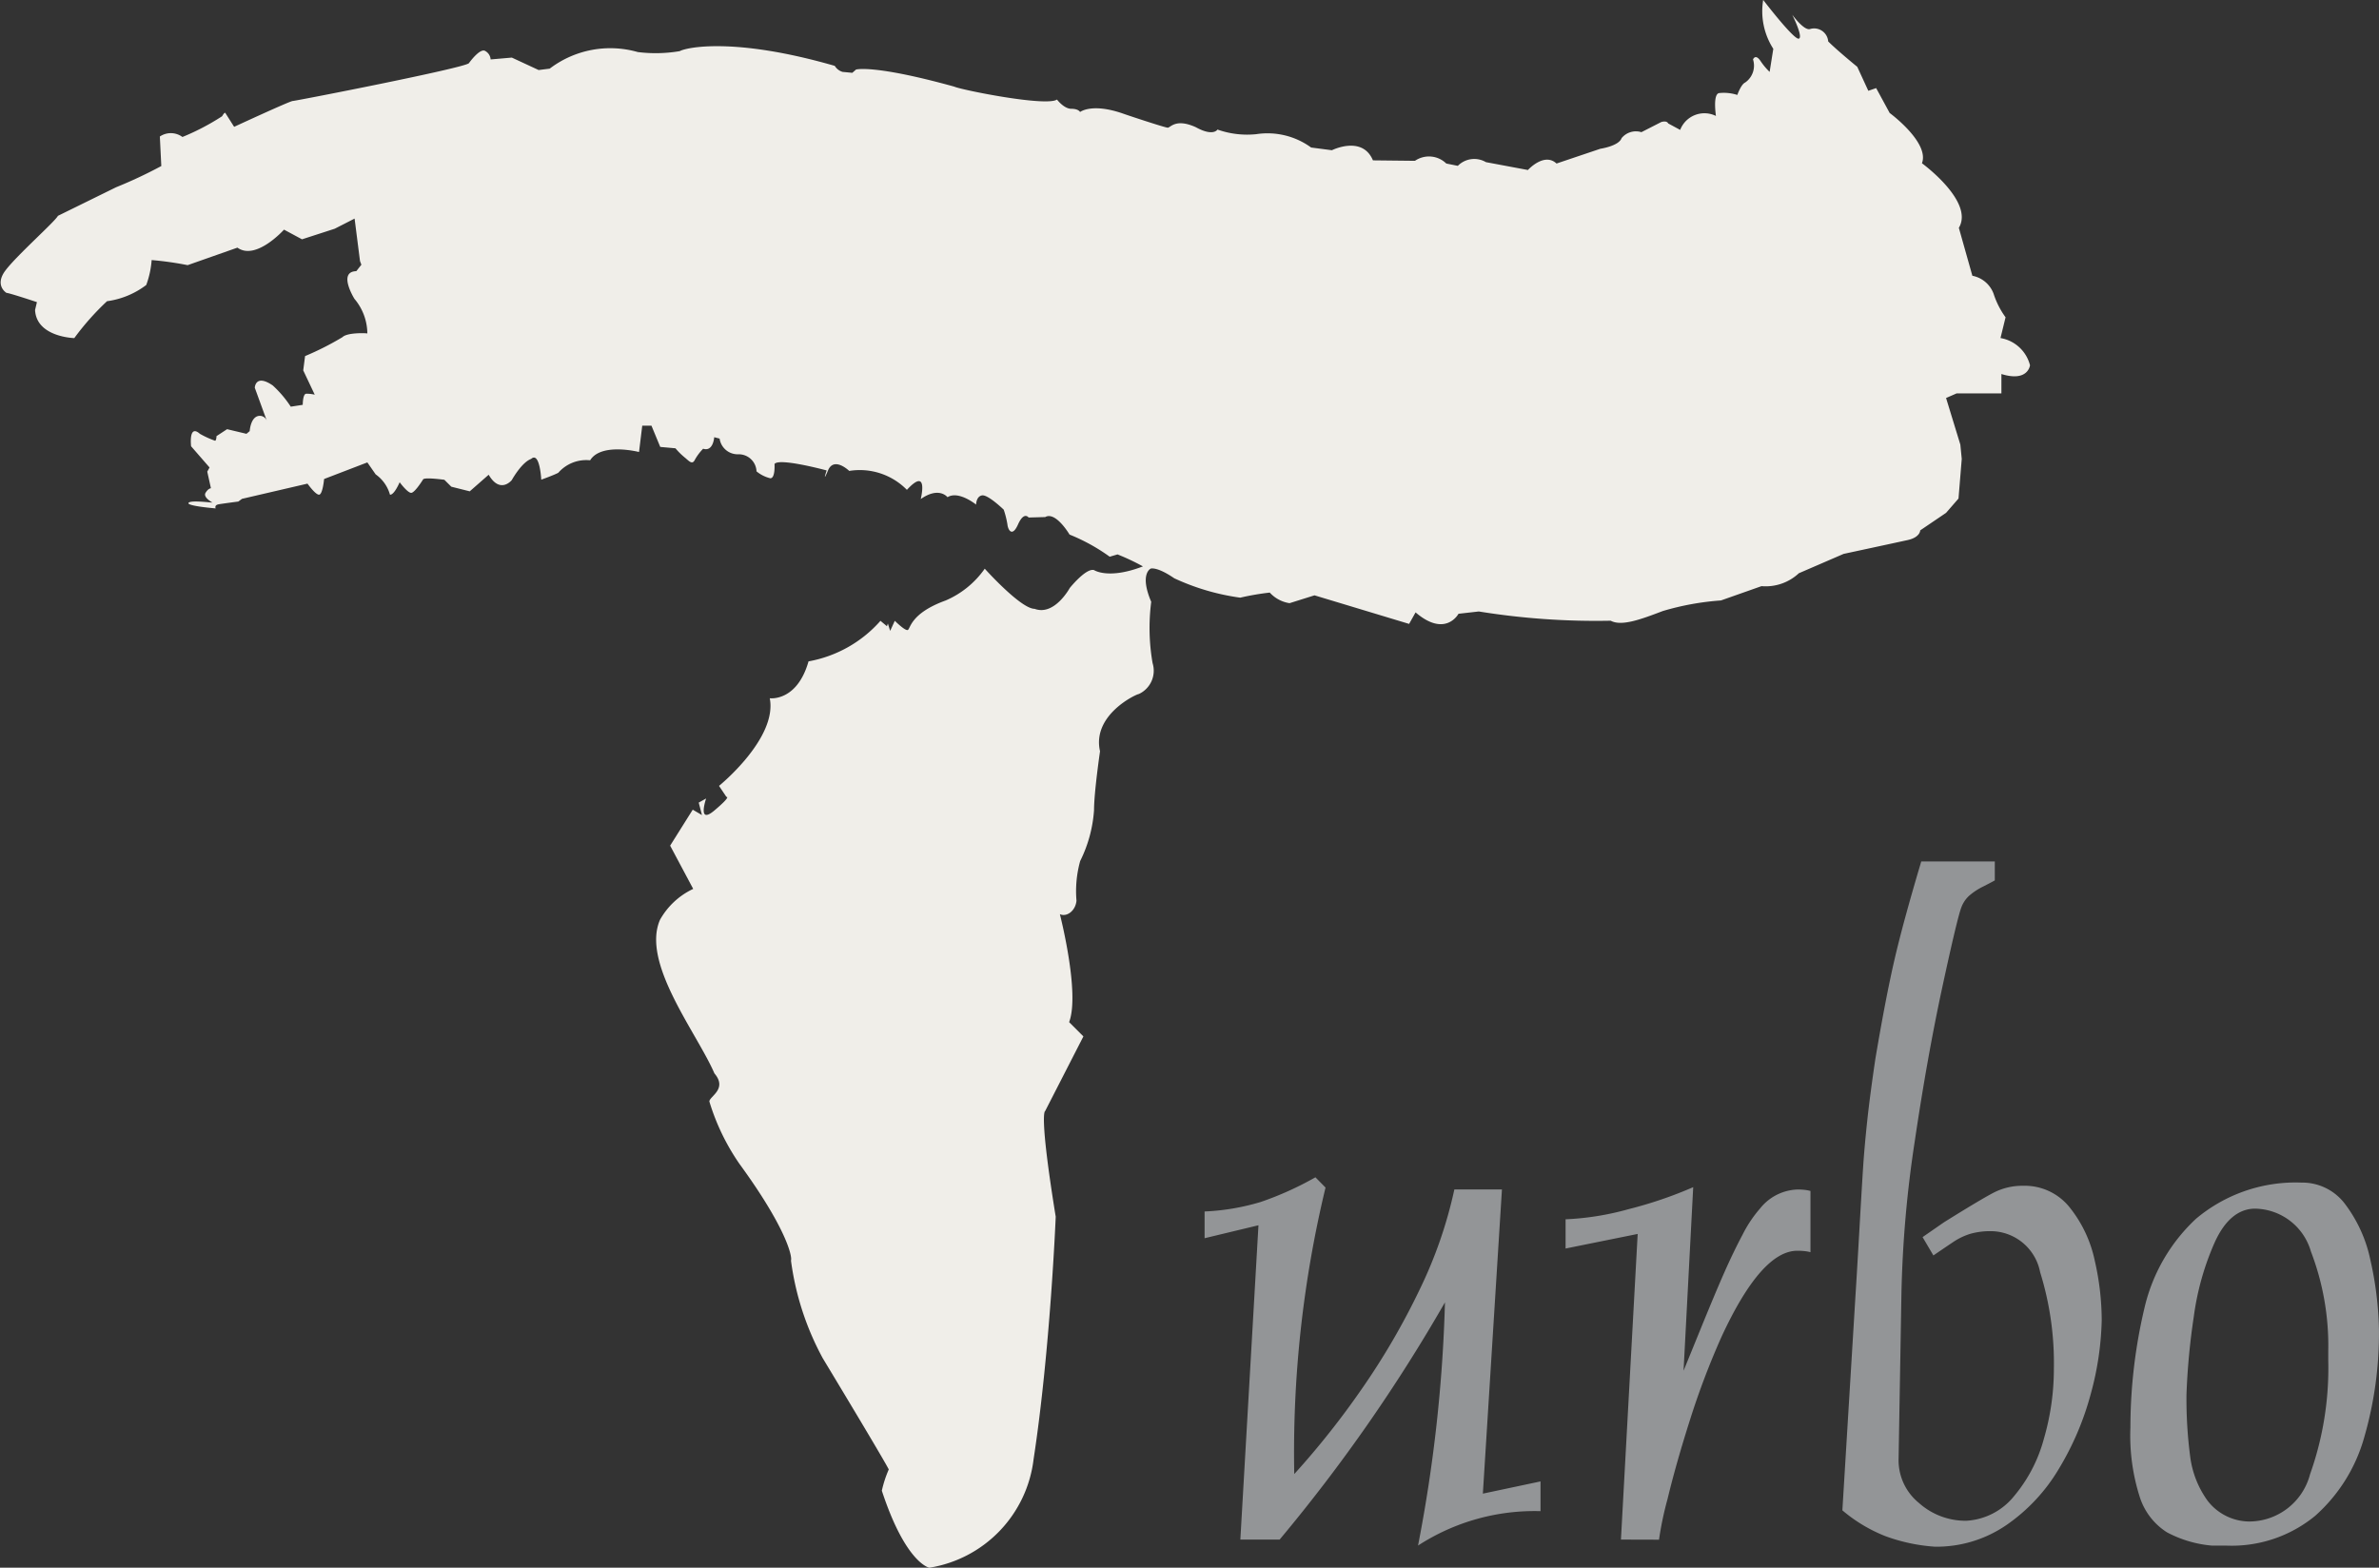 <svg xmlns="http://www.w3.org/2000/svg" width="88.004" height="58" viewBox="0 0 88.004 58"><rect x="0" y="0" width="88.004" height="58" fill="#333333" stroke="none"/><g transform="translate(-35.087 -396.187)"><path d="M25.177,24.959a5.677,5.677,0,0,1-1.584-.952l.487-7.982q.044-.671.138-2.32t.145-2.434c.035-.52.087-1.094.154-1.716s.167-1.371.295-2.241q.383-2.273.708-3.677T26.511,0h2.721V.7c-.084.049-.232.126-.442.233a2.4,2.4,0,0,0-.5.329,1.1,1.1,0,0,0-.295.435q-.154.4-.708,2.968t-1.016,5.685a42.763,42.763,0,0,0-.493,5.626l-.106,6.159a2.036,2.036,0,0,0,.755,1.6,2.58,2.58,0,0,0,1.756.657,2.443,2.443,0,0,0,1.752-.9,5.511,5.511,0,0,0,1.11-2.125,9.271,9.271,0,0,0,.372-2.586,11.321,11.321,0,0,0-.508-3.583,1.868,1.868,0,0,0-1.813-1.52,2.714,2.714,0,0,0-.777.1,2.431,2.431,0,0,0-.65.318c-.223.149-.458.309-.709.48l-.4-.678.782-.542q1.3-.812,1.811-1.084a2.32,2.32,0,0,1,1.124-.273,2.125,2.125,0,0,1,1.737.816,4.693,4.693,0,0,1,.915,1.952,9.969,9.969,0,0,1,.258,2.208,11.2,11.2,0,0,1-.417,2.767,10.657,10.657,0,0,1-1.17,2.731,6.63,6.63,0,0,1-1.94,2.079,4.566,4.566,0,0,1-2.643.8A6.579,6.579,0,0,1,25.177,24.959Zm12.091.353A4.33,4.33,0,0,1,35.6,24.82a2.415,2.415,0,0,1-1-1.289,7.464,7.464,0,0,1-.352-2.59,19.287,19.287,0,0,1,.532-4.472,6.519,6.519,0,0,1,1.893-3.248,5.722,5.722,0,0,1,3.9-1.34,1.976,1.976,0,0,1,1.63.813,5.164,5.164,0,0,1,.921,2.045,12.647,12.647,0,0,1,.318,2.559,13.837,13.837,0,0,1-.546,4.013,6.075,6.075,0,0,1-1.814,2.9,4.86,4.86,0,0,1-3.306,1.1Zm.105-11.234a10.048,10.048,0,0,0-.781,2.768,25.346,25.346,0,0,0-.27,2.881A16.455,16.455,0,0,0,36.457,22a3.558,3.558,0,0,0,.646,1.651,1.967,1.967,0,0,0,1.537.769,2.334,2.334,0,0,0,2.253-1.746,11.7,11.7,0,0,0,.674-4.2v-.381a9.724,9.724,0,0,0-.642-3.664,2.185,2.185,0,0,0-2.1-1.584C38.224,12.865,37.739,13.281,37.373,14.078ZM8.892,16.312a61.02,61.02,0,0,1-6.116,8.777H1.323l.67-11.629L0,13.939V12.95A8.468,8.468,0,0,0,2.07,12.6,11.848,11.848,0,0,0,4.1,11.685l.374.38a41.857,41.857,0,0,0-1.157,10.6A30.522,30.522,0,0,0,5.825,19.5a26.373,26.373,0,0,0,2.133-3.666,16.41,16.41,0,0,0,1.282-3.7H11l-.706,11.255,2.133-.452v1.1a7.914,7.914,0,0,0-4.531,1.273A54.625,54.625,0,0,0,8.892,16.312Zm6.51,8.777.619-11.308-2.667.539V13.239a10.3,10.3,0,0,0,2.338-.377,15.4,15.4,0,0,0,2.383-.812l-.357,6.792q.039-.092.595-1.459t.9-2.148q.344-.779.688-1.427a4.618,4.618,0,0,1,.649-.971,1.845,1.845,0,0,1,1.376-.7,2.235,2.235,0,0,1,.326.02,1.346,1.346,0,0,1,.161.034v2.265a1.409,1.409,0,0,0-.161-.033,2.362,2.362,0,0,0-.326-.02q-1.329,0-2.8,3.175a28.805,28.805,0,0,0-1.171,3.085q-.514,1.615-.829,2.924a12.283,12.283,0,0,0-.316,1.506Z" transform="translate(79.647 428.059)" fill="#939597" opacity="0.997"/><path d="M37.231,404.172l2.15-1.057a16.935,16.935,0,0,0,1.673-.785L41,401.238a.723.723,0,0,1,.836.017,8.8,8.8,0,0,0,1.468-.768c.1-.171.119-.12.119-.12l.3.473.026.039s2.065-.956,2.167-.956,6.4-1.228,6.518-1.4c0,0,.375-.529.58-.461a.383.383,0,0,1,.222.324l.785-.068.991.46.409-.051a3.7,3.7,0,0,1,3.259-.614,5.306,5.306,0,0,0,1.553-.034c.239-.137,2.013-.529,5.734.545a.5.5,0,0,0,.29.223l.358.034.137-.12s.631-.2,3.635.631c.256.12,3.4.751,3.8.478,0,0,.257.342.529.342s.325.119.325.119.426-.341,1.57.052c.085.034,1.57.528,1.673.528s.29-.357,1.04-.017c.649.358.8.086.8.086a3.288,3.288,0,0,0,1.434.171,2.744,2.744,0,0,1,2.031.494l.768.1s1.125-.563,1.518.375l1.554.017a.916.916,0,0,1,1.159.1l.427.086a.853.853,0,0,1,1.04-.137l1.553.291s.6-.666,1.058-.24l1.621-.546s.683-.1.785-.392a.684.684,0,0,1,.734-.222l.734-.375s.2-.068.256.051l.444.24a.961.961,0,0,1,1.331-.512v.051s-.137-.836.1-.9a1.615,1.615,0,0,1,.683.068s.136-.392.29-.46a.758.758,0,0,0,.291-.854s.085-.222.273.051a2.436,2.436,0,0,0,.341.41l.136-.854a2.566,2.566,0,0,1-.374-1.808s1.125,1.468,1.313,1.433-.239-.887-.239-.887.444.614.666.528a.522.522,0,0,1,.665.461c.341.341,1.075.939,1.075.939l.409.887.29-.1.5.921s1.485,1.092,1.194,1.86c0,0,1.945,1.417,1.365,2.389l.5,1.774a1.044,1.044,0,0,1,.785.665,3.078,3.078,0,0,0,.443.871l-.188.768a1.362,1.362,0,0,1,1.092,1.007s-.069.632-1.058.324v.716h-1.655l-.392.171.528,1.724.052.528-.12,1.468-.46.529-.956.648s0,.256-.461.358-2.372.512-2.372.512l-1.656.716a1.8,1.8,0,0,1-1.382.478l-1.5.529a10,10,0,0,0-2.15.391c-.768.291-1.519.581-1.928.359a27.167,27.167,0,0,1-4.88-.342l-.751.085s-.478.9-1.588-.051l-.239.426-3.5-1.057-.922.29a1.244,1.244,0,0,1-.733-.392,9.647,9.647,0,0,0-1.092.188,8.5,8.5,0,0,1-2.44-.717c-.648-.443-.871-.358-.871-.358s-.426.188.018,1.229a7.571,7.571,0,0,0,.051,2.269.949.949,0,0,1-.512,1.143c-.085,0-1.74.768-1.433,2.117,0,0-.222,1.518-.222,2.184a4.963,4.963,0,0,1-.512,1.877,4.174,4.174,0,0,0-.137,1.467c-.034.375-.358.615-.614.5,0,0,.751,2.918.342,3.993l.528.529-1.416,2.764s-.239.017.392,3.907c0,0-.2,4.932-.819,8.976a4.62,4.62,0,0,1-3.856,4.01s-.871-.154-1.757-2.85a4.212,4.212,0,0,1,.256-.785s0-.068-2.44-4.113a10.405,10.405,0,0,1-1.177-3.617c.052-.137-.154-1.177-1.911-3.584a8.241,8.241,0,0,1-1.108-2.3c0-.188.682-.46.187-1.04-.648-1.5-2.713-4.079-2.013-5.683a2.747,2.747,0,0,1,1.228-1.143l-.853-1.6.836-1.331.341.2-.12-.461.274-.153s-.341.99.307.443.444-.5.444-.5l-.274-.409s2.168-1.757,1.877-3.242c0,0,1.007.137,1.434-1.365a4.639,4.639,0,0,0,2.661-1.5l.24.2.034-.1.085.273.171-.374s.375.374.478.341.085-.614,1.4-1.091a3.4,3.4,0,0,0,1.45-1.178s1.332,1.485,1.843,1.485c.734.274,1.3-.768,1.3-.768s.6-.751.9-.665c0,0,.514.348,1.758-.118l.05-.019a8.264,8.264,0,0,0-.939-.443l-.29.085a6.979,6.979,0,0,0-1.485-.819s-.512-.871-.9-.648l-.614.017s-.171-.24-.392.256-.375.188-.392,0a3.408,3.408,0,0,0-.137-.546s-.58-.563-.8-.529-.222.341-.222.341-.648-.529-1.058-.274c0,0-.307-.408-.99.069,0,0,.308-1.229-.512-.341a2.442,2.442,0,0,0-2.133-.7s-.562-.546-.785-.018-.051,0-.051,0-1.757-.477-1.928-.239c0,0,.034.529-.154.529a1.258,1.258,0,0,1-.512-.256.659.659,0,0,0-.665-.632.675.675,0,0,1-.7-.58l-.2-.051s-.034.546-.409.426a1.9,1.9,0,0,0-.307.409c-.1.206-.222.035-.392-.1a2.564,2.564,0,0,1-.325-.325l-.563-.051-.325-.785h-.341l-.119.973s-1.4-.358-1.809.307a1.369,1.369,0,0,0-1.177.461c-.154.085-.631.256-.631.256s-.051-1.057-.375-.768c-.325.12-.648.666-.717.785,0,0-.426.529-.853-.2l-.7.614-.682-.171-.257-.256s-.716-.1-.785-.017c0,0-.307.5-.443.5s-.426-.392-.426-.392-.2.477-.358.46a1.372,1.372,0,0,0-.529-.751l-.308-.443-1.6.614s-.051.58-.188.58-.426-.409-.426-.409l-2.423.563-.136.1s-.529.069-.717.1-.12.154-.12.154-1.057-.086-1.007-.2.785-.017.888-.017c0,0-.358-.189-.257-.358s.2-.171.2-.171l-.136-.614.085-.154-.683-.785s-.1-.837.325-.461a3.489,3.489,0,0,0,.563.257c.051-.017.051-.171.051-.171l.392-.257.717.171.12-.1s.034-.6.409-.563a.273.273,0,0,1,.221.174.3.3,0,0,1,.018.048l-.46-1.263s.017-.528.665-.085a4.08,4.08,0,0,1,.666.785l.443-.068s0-.392.12-.41a1.15,1.15,0,0,1,.324.035l-.426-.9.068-.529a10.627,10.627,0,0,0,1.383-.7c.171-.171.836-.154.921-.137a2.013,2.013,0,0,0-.477-1.28s-.631-1.007.068-1.024l.188-.239-.051-.137-.2-1.57-.734.375-1.211.392-.666-.358s-1.04,1.16-1.723.666l-1.842.648a11.947,11.947,0,0,0-1.331-.188,3.375,3.375,0,0,1-.2.922,3.08,3.08,0,0,1-1.451.6,9.788,9.788,0,0,0-1.211,1.365s-1.4-.034-1.451-1.04l.069-.291s-1.025-.342-1.126-.342c0,0-.461-.273-.034-.836S37.111,404.395,37.231,404.172Z" fill="#f0eee9"/></g></svg>